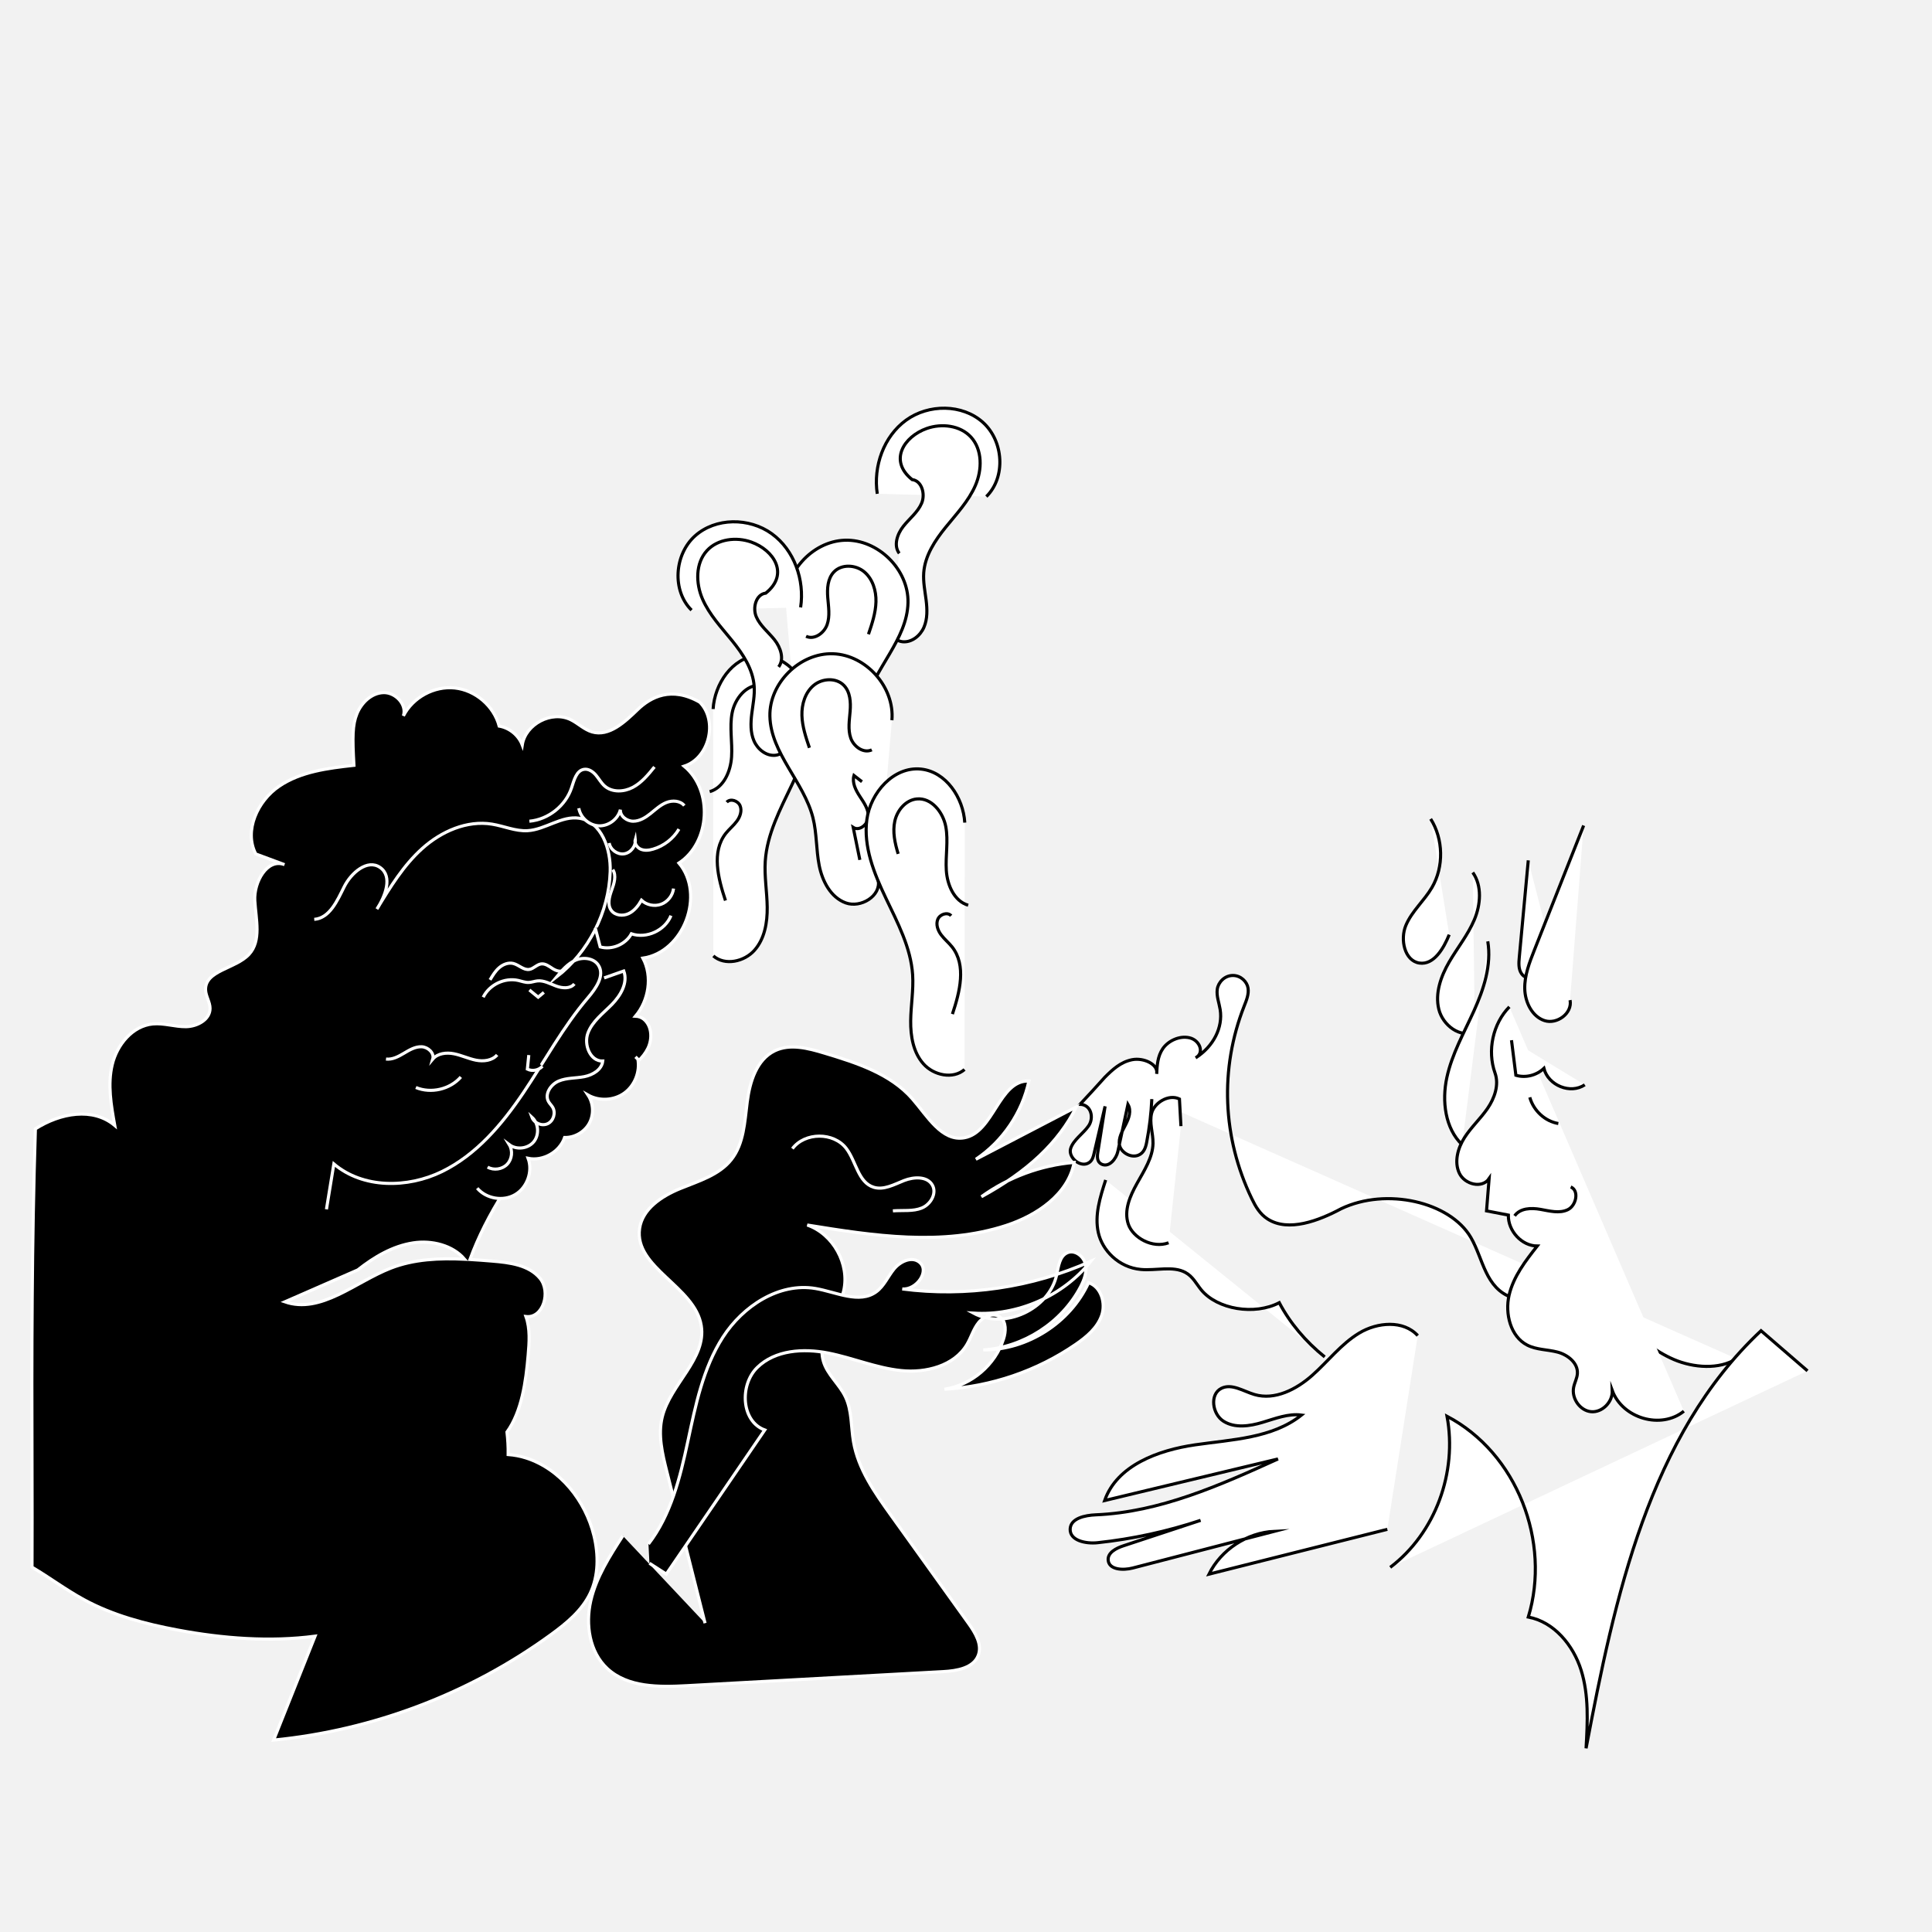 <?xml version="1.0" encoding="utf-8"?>
<!-- Generator: Adobe Adobe Illustrator 24.2.0, SVG Export Plug-In . SVG Version: 6.00 Build 0)  -->
<svg version="1.1" xmlns="http://www.w3.org/2000/svg" xmlns:xlink="http://www.w3.org/1999/xlink" x="0px" y="0px"
	 viewBox="0 0 620.71 620.71" style="enable-background:new 0 0 620.71 620.71;" xml:space="preserve">
<style type="text/css">
	.st0{fill:#FFFFFF;stroke:#000000;stroke-miterlimit:10;}
	.st1{fill:#FFFFFF;}
	.st2{fill:none;stroke:#000000;stroke-miterlimit:10;}
	.st3{stroke:#FFFFFF;stroke-miterlimit:10;}
	.st4{fill:#F2F2F2;}
	.st5{fill:#F2F2F2;stroke:#000000;stroke-miterlimit:10;}
	.st6{fill:#F4F4F4;stroke:#000000;stroke-miterlimit:10;}
	.st7{stroke:#000000;stroke-miterlimit:10;}
</style>
<g id="Layer_1">
	<rect x="-8.53" y="-14.88" class="st4" width="642" height="650"/>
</g>
<g id="Layer_2">
	<g>
		<g>
			<path class="st3" d="M219.81,246.16c8.04-2.58,10.97-14.57,5.01-20.56c-9.13-5.23-15.78-1.63-19.92,2.35
				c-4.13,3.98-9.19,8.81-14.7,7.19c-2.53-0.75-4.47-2.76-6.83-3.92c-6.11-3-14.54,1.38-15.58,8.11c-1.19-3.12-4.12-5.5-7.41-6.05
				c-1.7-6.45-7.64-11.55-14.26-12.25c-6.63-0.71-13.51,3.03-16.52,8.97c1.22-3.65-2.56-7.6-6.4-7.48
				c-3.85,0.12-7.08,3.24-8.53,6.81c-1.45,3.57-1.47,7.53-0.96,16.55c-8.35,0.93-17.07,2-24.02,6.71
				c-6.95,4.71-11.38,14.31-7.52,21.77c3.08,1.14,6.16,2.29,9.24,3.43c-5.57-2.16-9.9,5.62-9.55,11.59
				c0.35,5.97,2.19,12.87-1.88,17.25c-4.32,4.65-14.2,5.12-13.94,11.45c0.09,2.04,1.45,3.89,1.44,5.93
				c-0.01,3.58-4.13,5.79-7.71,5.84c-3.58,0.05-7.11-1.22-10.67-0.88c-6.54,0.62-11.51,6.68-13.04,13.07
				c-1.53,6.39-0.36,13.08,0.81,19.55c-7.03-5.93-17.51-4.01-25.5,1.08c-1.16,36.32-1.22,72.59-1.09,108.94
				c0.04,10.63,0.04,21.26,0,31.89c5.63,3.32,10.89,7.28,16.64,10.41c9.33,5.08,19.76,7.84,30.2,9.79
				c14.48,2.71,29.57,3.87,44.1,1.97l-13.31,33.38c32.02-3.14,63.14-14.98,89.14-33.92c4.96-3.61,9.89-7.67,12.54-13.2
				c2.74-5.7,2.72-12.42,1.23-18.56c-2.73-11.22-10.81-21.44-21.81-24.96c-1.86-0.6-3.8-0.95-5.75-1.1
				c0.04-2.42-0.11-4.83-0.38-7.23c4.76-6.64,6.07-16.14,6.8-24.65c0.36-4.18,0.69-8.51-0.71-12.46c5.56,0.68,8.09-7.97,4.51-12.28
				c-3.58-4.31-9.79-5.07-15.38-5.53c-2.35-0.19-4.73-0.38-7.11-0.52c5.29-14.42,14.75-29.13,26.46-41.77
				c7.91-6.22,15.82-12.44,23.73-18.65c2.69-2.12,5.48-4.34,6.98-7.43c1.5-3.08,1.29-7.28-1.4-9.4c-0.74-0.58-1.65-0.86-2.59-0.91
				c4.25-5.06,5.53-12.75,2.38-18.65c13.12-1.9,20.14-20.43,11.58-30.55C228.23,270.66,229.13,253.84,219.81,246.16z M125.54,407.43
				c-11.41,4.45-22.45,14.82-34.02,10.82L114.95,408c5.24-4.14,11.18-7.68,17.81-8.69c5.96-0.91,12.68,0.74,16.51,5.25
				C141.16,404.18,133.04,404.51,125.54,407.43z"/>
		</g>
	</g>
	<path class="st0" d="M355.23,379.1c-1.8,5.55-3.62,11.3-2.36,16.94s6.49,11.15,13.67,11.81c4.83,0.44,10.28-1.22,14.29,0.96
		c2.41,1.31,3.5,3.63,5.08,5.57c5.17,6.31,17.16,8.29,25.09,4.15c3.4,6.47,8.39,12.42,14.6,17.42"/>
	<path class="st0" d="M557.9,436.53c-5.52,3.56-13.86,2.93-20.12,0.25c-6.26-2.68-11.05-7.02-16.21-10.91s-11.2-7.51-18.27-8.13
		c-5.83-0.51-12.05,1.06-17.42-0.81c-8.75-3.04-9.32-12.46-13.32-19.34c-6.68-11.48-27.17-16.18-41.68-9.25
		c-7.12,3.81-16.9,7.59-23.59,3.32c-2.56-1.63-3.95-4.13-5.12-6.56c-9.46-19.62-10.34-41.76-2.47-61.81
		c0.75-1.91,1.59-3.89,1.26-5.88s-2.25-3.97-4.78-4.01c-2.77-0.04-4.8,2.24-5.1,4.42s0.58,4.34,0.93,6.51
		c0.94,5.78-2.15,11.86-7.87,15.52c2.89-1.55,1.36-5.66-1.98-6.43s-6.94,1.08-8.59,3.51c-1.65,2.43-1.82,5.3-1.96,8.06
		c0.62-3-4.14-5.26-7.87-4.53c-3.73,0.73-6.39,3.26-8.77,5.64c-2.61,2.92-5.27,5.81-7.96,8.68c3.64,0.16,4.49,4.39,2.74,6.93
		c-1.75,2.54-4.91,4.49-5.78,7.3c-0.87,2.81,3.22,6.4,5.97,4.49c1-0.69,1.3-1.81,1.54-2.84c1.19-5.07,2.37-10.15,3.56-15.22
		c-0.78,4.96-1.57,9.91-2.35,14.87c-0.21,1.34-0.25,3,1.21,3.71c2.48,1.2,4.75-1.8,5.24-4.07c1.08-5.04,2.16-10.08,3.24-15.12
		c1.2,2.05,0.31,4.47-0.77,6.56s-2.37,4.28-1.94,6.52c0.43,2.24,3.57,4.27,6.09,3.22c1.79-0.74,2.33-2.54,2.63-4.12
		c0.9-4.6,1.45-9.24,1.66-13.89"/>
	<path class="st0" d="M379.41,361.8c-0.16-2.91-0.32-5.82-0.48-8.72c-3.54-1.69-8.09,1.29-8.92,4.5c-0.83,3.21,0.5,6.51,0.43,9.78
		c-0.1,4.52-2.82,8.69-5.13,12.83c-2.31,4.13-4.28,8.73-2.81,13.1c1.47,4.37,7.79,7.92,12.94,5.99"/>
	<g>
		<g>
			<path class="st0" d="M281.85,158.65c-1.34-8.81,2.05-18.43,9.26-23.66c7.21-5.24,18.07-5.24,24.69,0.72
				c6.62,5.96,7.44,17.58,1.09,23.83"/>
			<path class="st0" d="M286.11,199.8c-1.45,2.57,0.94,6.1,3.88,6.38c2.94,0.28,5.68-1.94,6.85-4.65c1.17-2.71,1.06-5.79,0.7-8.72
				c-0.37-2.93-0.98-5.86-0.77-8.8c0.4-5.49,3.6-10.35,7.07-14.63c3.46-4.28,7.34-8.36,9.53-13.41c2.19-5.05,2.29-11.48-1.42-15.54
				c-3.46-3.78-9.42-4.47-14.24-2.76c-7.25,2.58-12.31,10.29-4.67,16.41c3.14,0.38,4.3,4.68,3.06,7.59
				c-1.24,2.91-3.9,4.93-5.87,7.41c-1.97,2.48-3.22,6.18-1.32,8.71"/>
		</g>
		<g>
			<path class="st0" d="M252.52,194.91c-0.93-10.6,8.28-21,18.92-21.35c10.64-0.35,20.52,9.42,20.28,20.06
				c-0.26,11.93-10.93,21.09-13.84,32.66c-1.25,4.99-1.01,10.24-2,15.29c-0.99,5.05-3.7,10.28-8.53,12.03s-11.4-2.23-10.43-7.28"/>
			<path class="st0" d="M258.98,204.43c2.64,1.24,5.8-1.02,6.76-3.77c0.96-2.75,0.43-5.76,0.2-8.66c-0.23-2.9-0.04-6.13,1.97-8.24
				c2.47-2.59,7-2.34,9.74-0.05s3.88,6.08,3.78,9.65c-0.1,3.57-1.26,7.02-2.41,10.41"/>
			<path class="st0" d="M262.14,214.66c0.86-0.67,1.71-1.33,2.57-2c0.67,2.31-0.57,4.71-1.89,6.72c-1.32,2.01-2.83,4.14-2.73,6.54
				c0.09,2.4,2.83,4.73,4.86,3.43c-0.71,3.47-1.42,6.95-2.13,10.42"/>
		</g>
		<g>
			<path class="st0" d="M229.11,227.8c0.48-8.05,6.06-16.38,14.09-17.2c8.73-0.9,16.22,7.54,17.37,16.23
				c1.16,8.7-2.32,17.29-6.1,25.21s-8.05,15.93-8.61,24.68c-0.31,4.92,0.57,9.83,0.63,14.76c0.06,4.93-0.83,10.16-4.11,13.84
				c-3.28,3.68-9.48,5.03-13.2,1.8"/>
			<path class="st0" d="M228.01,254.34c4.51-1.3,6.73-6.5,7.03-11.19s-0.7-9.45,0.17-14.07c0.87-4.62,4.59-9.31,9.27-8.89
				c3.57,0.32,6.32,3.6,7.1,7.09c0.78,3.49-0.03,7.14-1.07,10.56"/>
			<path class="st0" d="M233.49,257.73c1.18-1.31,3.62-0.48,4.29,1.15c0.67,1.63,0,3.53-1.05,4.95c-1.05,1.42-2.45,2.54-3.55,3.92
				c-4.65,5.9-2.48,14.44-0.1,21.57"/>
		</g>
	</g>
	<g>
		<g>
			<path class="st0" d="M257.22,195.14c1.34-8.81-2.05-18.43-9.26-23.66c-7.21-5.24-18.07-5.24-24.69,0.72
				c-6.62,5.96-7.44,17.58-1.09,23.83"/>
			<path class="st0" d="M252.96,236.28c1.45,2.57-0.94,6.1-3.88,6.38c-2.94,0.28-5.68-1.94-6.85-4.65c-1.17-2.71-1.06-5.79-0.7-8.72
				c0.37-2.93,0.98-5.86,0.77-8.8c-0.4-5.49-3.6-10.35-7.07-14.63c-3.46-4.28-7.34-8.36-9.53-13.41
				c-2.19-5.05-2.29-11.48,1.42-15.54c3.46-3.78,9.42-4.47,14.24-2.76c7.25,2.58,12.31,10.29,4.67,16.41
				c-3.14,0.38-4.3,4.68-3.06,7.59c1.24,2.91,3.9,4.93,5.87,7.41c1.97,2.48,3.22,6.18,1.32,8.71"/>
		</g>
		<g>
			<path class="st0" d="M286.55,231.39c0.93-10.6-8.28-21-18.92-21.35c-10.64-0.35-20.52,9.42-20.28,20.06
				c0.26,11.93,10.93,21.09,13.84,32.66c1.25,4.99,1.01,10.24,2,15.29c0.99,5.05,3.7,10.28,8.53,12.03s11.4-2.23,10.43-7.28"/>
			<path class="st0" d="M280.09,240.91c-2.64,1.24-5.8-1.02-6.76-3.77c-0.96-2.75-0.43-5.76-0.2-8.66c0.23-2.9,0.04-6.13-1.97-8.24
				c-2.47-2.59-7-2.34-9.74-0.05c-2.75,2.29-3.88,6.08-3.78,9.65c0.1,3.57,1.26,7.02,2.41,10.41"/>
			<path class="st0" d="M276.93,251.15c-0.86-0.67-1.71-1.33-2.57-2c-0.67,2.31,0.57,4.71,1.89,6.72c1.32,2.01,2.83,4.14,2.73,6.54
				c-0.09,2.4-2.83,4.73-4.86,3.43c0.71,3.47,1.42,6.95,2.13,10.42"/>
		</g>
		<g>
			<path class="st0" d="M309.96,264.29c-0.48-8.05-6.06-16.38-14.09-17.2c-8.73-0.9-16.22,7.54-17.37,16.23
				c-1.16,8.7,2.32,17.29,6.1,25.21s8.05,15.93,8.61,24.68c0.31,4.92-0.57,9.83-0.63,14.76c-0.06,4.93,0.83,10.16,4.11,13.84
				c3.28,3.68,9.48,5.03,13.2,1.8"/>
			<path class="st0" d="M311.06,290.83c-4.51-1.3-6.73-6.5-7.03-11.19c-0.3-4.69,0.7-9.45-0.17-14.07
				c-0.87-4.62-4.59-9.31-9.27-8.89c-3.57,0.32-6.32,3.6-7.1,7.09c-0.78,3.49,0.03,7.14,1.07,10.56"/>
			<path class="st0" d="M305.58,294.21c-1.18-1.31-3.62-0.48-4.29,1.15s0,3.53,1.05,4.95s2.45,2.54,3.55,3.92
				c4.65,5.9,2.48,14.44,0.1,21.57"/>
		</g>
	</g>
	<path class="st3" d="M226.52,521.49c-4.08-16.2-8.17-32.39-12.25-48.59c-1.46-5.8-2.93-11.87-1.5-17.68
		c2.59-10.53,14.25-18.62,12.53-29.32c-2.02-12.6-21.62-18.59-19.81-31.22c0.91-6.32,7.12-10.39,13.03-12.81
		c5.91-2.42,12.49-4.31,16.45-9.32c4.03-5.09,4.28-12.08,5.1-18.52c0.82-6.44,2.99-13.61,8.84-16.43
		c4.92-2.37,10.75-0.83,15.98,0.75c10.3,3.11,21.16,6.58,28.23,14.68c4.81,5.52,9.44,13.77,16.66,12.52
		c9.49-1.64,11.15-18.63,20.78-18.23c-2.17,10.15-8.41,19.36-17.03,25.13c10.75-5.6,21.51-11.2,32.26-16.8
		c-5.73,11.45-15.65,20.76-30.48,28.83c8.69-6.28,19.11-10.13,29.79-11.02c-1.92,10.25-11.92,17-21.83,20.25
		c-20.46,6.7-42.68,3.31-63.93-0.14c8.35,2.88,13.71,12.56,11.71,21.17c-1.8,7.77-8.71,14.86-6.54,22.54
		c1.23,4.35,5.14,7.41,7.1,11.49c2.12,4.42,1.77,9.57,2.59,14.4c1.5,8.82,6.85,16.42,12.06,23.68c8.3,11.57,16.59,23.14,24.89,34.7
		c2.18,3.05,4.48,6.79,3.14,10.29c-1.56,4.09-6.86,4.97-11.23,5.21c-27.44,1.51-54.88,3.01-82.33,4.52
		c-8.98,0.49-19.04,0.62-25.63-5.51c-5.72-5.32-7.04-14.12-5.3-21.73c1.74-7.61,6.06-14.35,10.3-20.91"/>
	<path class="st3" d="M208.34,496.06c7.24-9.4,10.15-21.34,12.64-32.94c2.49-11.6,4.86-23.56,11.28-33.53
		c6.43-9.97,18.04-17.61,29.74-15.62c6.65,1.13,14.09,5.04,19.53,1.05c2.49-1.83,3.72-4.88,5.67-7.28s5.57-4.16,8.06-2.32
		c3.71,2.74-0.8,9.13-5.39,8.69c20.5,2.66,41.72-0.45,60.59-8.89c-8.91,11.16-23.45,17.58-37.7,16.66
		c10.01,5.39,24.34-1.22,26.73-12.34c0.58-2.69,0.93-6.04,3.48-7.09c2.39-0.98,5.17,1.14,5.75,3.66c0.58,2.52-0.41,5.12-1.62,7.41
		c-6.04,11.44-18.28,19.36-31.19,20.18c14.14,0.08,27.95-8.74,33.83-21.6c4.02,1.3,5.58,6.57,4.19,10.55
		c-1.39,3.99-4.84,6.86-8.31,9.25c-12.39,8.53-27.16,13.58-42.18,14.43c8.66-1.29,16.33-7.81,18.98-16.16
		c0.76-2.38,0.94-5.41-1.03-6.95c-2.1-1.63-5.31-0.38-6.98,1.68c-1.67,2.06-2.39,4.72-3.73,7.01c-4.08,6.94-13.22,9.26-21.22,8.42
		c-8-0.83-15.55-4.1-23.45-5.64c-7.9-1.54-16.97-0.98-22.72,4.65c-5.75,5.63-5.16,17.35,2.41,20.08
		c-10.55,15.43-21.09,30.87-31.64,46.3c-1.8-1.16-3.61-2.32-5.41-3.48"/>
	<path class="st3" d="M100.96,295.37c4.97-0.4,7.4-6.01,9.62-10.47s7.48-9.04,11.56-6.18c4.07,2.85,1.68,9.19-1.05,13.34
		c4.23-6.98,8.55-14.07,14.63-19.51c6.08-5.44,14.31-9.08,22.36-7.77c3.84,0.62,7.55,2.33,11.43,2.1c5.74-0.34,10.93-4.89,16.61-4
		c7.15,1.12,10.16,9.91,9.92,17.14c-0.43,13.08-6.93,25.84-17.26,33.89c1.74-2.11,3.58-4.3,6.08-5.4c2.51-1.1,5.89-0.72,7.38,1.57
		c2.16,3.31-0.78,7.47-3.35,10.48c-7.99,9.34-13.84,20.28-20.71,30.47c-6.87,10.19-15.13,19.96-26.17,25.36
		c-11.04,5.4-25.38,5.51-34.75-2.45c-0.79,4.86-1.59,9.73-2.38,14.59"/>
	<path class="st3" d="M157.44,314.81c0.84-1.41,1.7-2.85,2.95-3.92c1.24-1.07,2.95-1.74,4.54-1.34c1.8,0.46,3.31,2.2,5.14,1.9
		c1.38-0.22,2.39-1.57,3.78-1.76c1.35-0.18,2.56,0.77,3.71,1.51c1.15,0.74,2.77,1.26,3.79,0.34"/>
	<path class="st3" d="M155.24,320.39c1.98-4.03,6.87-6.38,11.25-5.4c1.13,0.25,2.24,0.7,3.4,0.65c0.95-0.04,1.86-0.41,2.81-0.5
		c2.08-0.2,4.02,0.93,5.99,1.66s4.5,0.93,5.84-0.68"/>
	<path class="st3" d="M170.08,318.06c0.94,0.77,1.88,1.54,2.82,2.31c0.61-0.51,1.22-1.02,1.83-1.53"/>
	<path class="st3" d="M124.01,340.25c2.04,0.25,3.99-0.8,5.75-1.85c1.76-1.05,3.64-2.18,5.7-2.1c2.05,0.08,4.15,2,3.57,3.97
		c1.58-1.88,4.39-2.2,6.8-1.72c2.41,0.47,4.66,1.58,7.07,2.06s5.22,0.17,6.82-1.69"/>
	<path class="st3" d="M133.61,349.39c4.88,2.03,10.98,0.6,14.45-3.38"/>
	<path class="st3" d="M169.89,338.97c-0.15,1.51-0.31,3.01-0.46,4.52c1.58,0.78,3.65,0.39,4.83-0.92"/>
	<path class="st3" d="M170.08,263.84c6.1-0.55,11.67-4.98,13.57-10.8c0.79-2.4,1.55-5.54,4.05-5.88c1.47-0.2,2.84,0.79,3.79,1.92
		c0.95,1.14,1.66,2.48,2.78,3.46c2.42,2.11,6.21,1.92,9.04,0.42c2.83-1.5,4.93-4.06,6.95-6.56"/>
	<path class="st3" d="M185.96,259.66c0.53,3.06,3.38,5.55,6.48,5.66c3.1,0.11,6.13-2.18,6.87-5.19c-0.13,2.07,2.06,3.71,4.14,3.71
		c2.08-0.01,3.96-1.19,5.58-2.49s3.17-2.77,5.1-3.53c1.93-0.76,4.42-0.6,5.73,1.01"/>
	<path class="st3" d="M153.32,381.74c2.9,3.41,8.34,4.33,12.2,2.06s5.71-7.46,4.15-11.66c4.82,1,10.14-2.03,11.73-6.69
		c3.2,0.08,6.37-1.74,7.91-4.54c1.54-2.8,1.37-6.46-0.41-9.11c3.58,2.04,8.33,1.79,11.67-0.61c3.34-2.4,5.1-6.82,4.37-10.88
		c-0.26-0.26-0.52-0.52-0.77-0.77"/>
	<path class="st3" d="M195.72,270.84c0.37,2.15,2.61,3.78,4.77,3.48s3.86-2.5,3.61-4.67c-0.38,1.29,0.57,2.68,1.81,3.2
		c1.24,0.51,2.66,0.33,3.94-0.05c3.43-1,6.45-3.34,8.28-6.42"/>
	<path class="st3" d="M196.89,279.4c1.22,1.93,0.41,4.44-0.37,6.59s-1.47,4.73-0.09,6.55c1.22,1.61,3.69,1.85,5.52,0.99
		c1.83-0.86,3.13-2.55,4.14-4.3c1.65,1.55,4.18,2.07,6.31,1.29s3.73-2.81,3.99-5.05"/>
	<path class="st3" d="M191.25,298.15c0.53,2.02,1.05,4.05,1.58,6.07c3.76,1.06,8.14-0.78,10.02-4.21
		c4.87,1.66,10.81-1.07,12.72-5.84"/>
	<path class="st3" d="M194.09,314.19c2.1-0.74,4.21-1.48,6.31-2.23c1.41,3.77-1,7.88-3.82,10.75c-2.82,2.87-6.26,5.4-7.68,9.16
		c-1.42,3.76,0.73,9.16,4.75,9.02c-0.29,2.77-3.22,4.49-5.95,5.02s-5.64,0.33-8.2,1.41c-2.57,1.08-4.64,4.2-3.26,6.62
		c0.37,0.65,0.94,1.16,1.32,1.8c1.06,1.77,0.28,4.38-1.58,5.27s-4.38-0.14-5.09-2.08c2.17,1.95,2.44,5.65,0.59,7.9
		c-1.86,2.25-5.54,2.68-7.87,0.92c1.2,1.94,0.91,4.67-0.67,6.31c-1.58,1.64-4.3,2.04-6.28,0.91"/>
	<path class="st3" d="M254.58,369.04c4.02-5.34,13.27-5.37,17.32-0.06c3.17,4.16,3.8,10.92,8.8,12.46c3.24,1,6.57-0.89,9.72-2.14
		c3.15-1.25,7.53-1.47,9.16,1.5c1.45,2.65-0.6,6.13-3.39,7.29c-2.79,1.16-5.96,0.69-9.32,0.93"/>
	<g>
		<path class="st0" d="M459.64,263.1c4.1,6.46,4.28,15.38,0.43,22.01c-2.49,4.28-6.44,7.58-8.38,12.16
			c-1.94,4.58-0.43,11.42,4.32,12.14c4.63,0.69,7.77-4.63,9.59-9.11"/>
		<path class="st0" d="M473.17,280.31c3.04,4.28,2.54,10.36,0.48,15.23s-5.44,9-8.08,13.56c-2.64,4.56-4.58,10-3.31,15.16
			c1.27,5.16,6.86,9.33,11.58,7.28"/>
		<path class="st0" d="M477.99,302.43c1.26,7.64-1.29,15.39-4.47,22.4s-7.04,13.8-8.68,21.36c-1.63,7.56-0.57,16.34,4.92,21.59"/>
		<path class="st0" d="M491,276.41c-0.96,10.4-1.93,20.8-2.89,31.19c-0.17,1.78-0.29,3.74,0.71,5.2c1.88,2.76,6.47,1.47,8.05-1.49
			c1.58-2.96,1.08-6.59,0.55-9.93"/>
		<path class="st0" d="M508.79,265.22c-5.27,13.33-10.55,26.66-15.82,39.99c-1.58,4-3.2,8.15-3.1,12.48s2.38,8.92,6.35,10.21
			c3.97,1.3,9.02-2.33,8.21-6.58"/>
		<path class="st0" d="M484.93,323.48c-5.29,5.36-7.18,14.06-4.61,21.26c1.36,3.79-0.15,8.09-2.41,11.38c-2.26,3.29-5.25,6-7.4,9.37
			c-2.15,3.37-3.38,7.83-1.65,11.45s7.3,5.01,9.56,1.72c-0.28,3.46-0.55,6.92-0.83,10.37c2.34,0.45,4.68,0.9,7.01,1.35
			c-0.12,5.14,4.34,9.91,9.28,9.94c-3.77,4.78-7.64,9.78-9.04,15.78c-1.39,6.01,0.49,13.32,5.82,16.05c3,1.54,6.51,1.4,9.75,2.25
			s6.62,3.47,6.37,6.93c-0.11,1.51-0.9,2.88-1.2,4.37c-0.73,3.61,2.09,7.54,5.62,7.85s6.94-3.09,6.79-6.78
			c3.32,8.97,15.73,12.54,23,6.61"/>
		<path class="st0" d="M491.49,352.55c1.2,4.3,4.92,7.72,9.17,8.41"/>
		<path class="st0" d="M486.62,390.62c1.78-2.5,5.32-2.6,8.27-2.08s6.11,1.41,8.82,0.1c2.71-1.31,3.71-6.13,0.94-7.3"/>
		<path class="st0" d="M485.61,334.2c0.47,3.75,0.94,7.51,1.41,11.26c3.1,0.93,6.63,0.05,9-2.22c1.39,5.51,8.55,8.39,13.13,5.28"/>
	</g>
	<path class="st0" d="M455.49,429.11c-4.56-5.05-12.96-4.34-18.78-0.84c-5.83,3.5-10.04,9.1-15.13,13.61
		c-5.09,4.51-12,8.07-18.52,6.16c-3.58-1.05-7.34-3.67-10.67-1.99c-3.83,1.94-2.91,8.3,0.73,10.58c3.64,2.28,8.36,1.58,12.48,0.35
		c4.12-1.22,8.3-2.91,12.55-2.35c-9.37,7.47-22.3,7.84-34.17,9.56c-11.86,1.72-25.13,6.58-29.08,17.9
		c18.56-4.45,37.12-8.91,55.69-13.36c-18.7,8.48-38,17.11-58.52,17.95c-3.48,0.14-8.14,1.11-8.25,4.59
		c-0.12,3.73,5.08,4.76,8.79,4.37c11.26-1.2,22.38-3.61,33.12-7.19c-8.28,2.73-16.57,5.47-24.85,8.2c-2.28,0.75-5.02,2.16-4.85,4.55
		c0.22,3.17,4.81,3.37,7.89,2.57c15.18-3.93,30.36-7.87,45.53-11.8c-8.78,0.42-17.13,5.89-21.03,13.77c19.1-4.8,38.2-9.6,57.3-14.4"
		/>
	<path class="st0" d="M580.71,440.43c-4.98-4.3-9.95-8.6-14.93-12.9c-35.98,33.77-47,85.68-56.21,134.16
		c0.48-8.42,0.93-17.05-1.59-25.1c-2.52-8.04-8.69-15.5-16.97-17.07c7.33-24.17-3.6-52.65-26.11-64.5
		c3.33,17.97-3.67,37.49-18.25,48.54"/>
</g>
<g id="Layer_5">
</g>
</svg>
